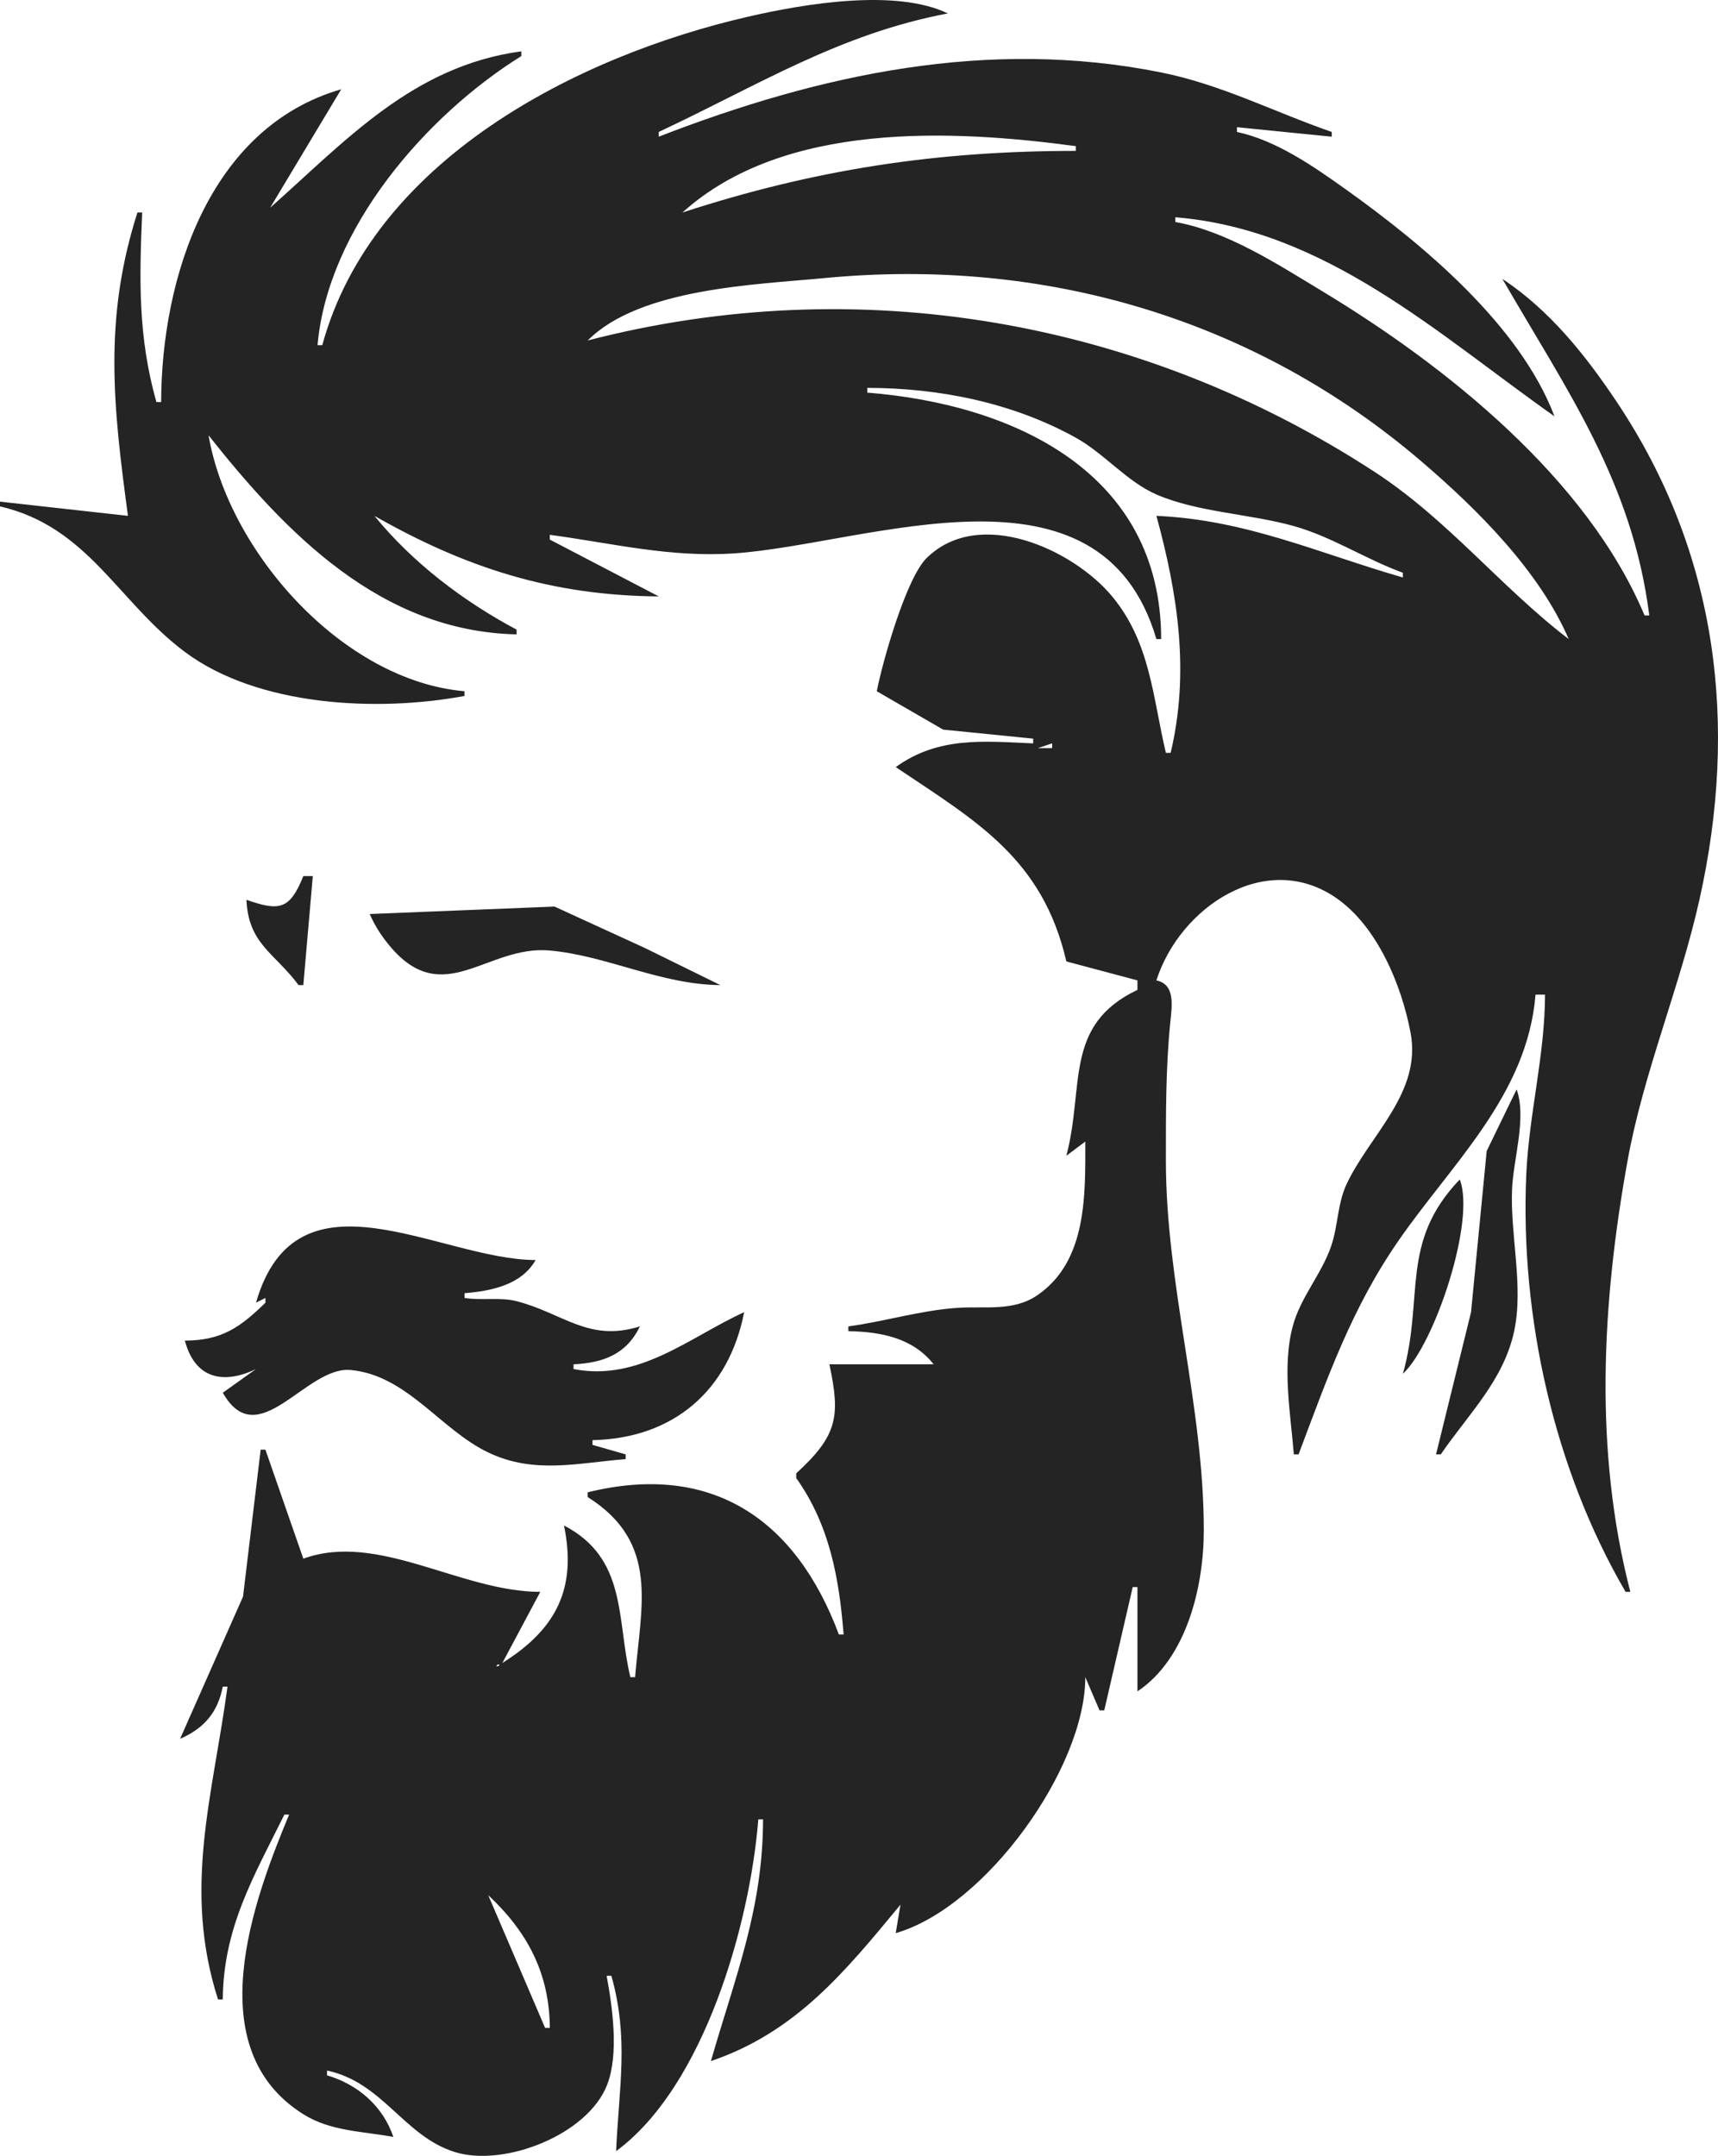 <?xml version="1.0" encoding="UTF-8" standalone="no"?>
<!-- Created with Inkscape (http://www.inkscape.org/) -->

<svg
  width="127.881mm"
  height="160.452mm"
  viewBox="0 0 127.881 160.452"
  version="1.1"
  id="svg1"
  xml:space="preserve"
  xmlns="http://www.w3.org/2000/svg"
  xmlns:svg="http://www.w3.org/2000/svg"><defs
     id="defs1" /><g
     id="layer1"
     transform="translate(-39.568,-62.305)"><path
       style="fill:#242424;stroke:none"
       d="m 63.557,87.998 h -0.353 c 0.758,-8.684 8.077,-17.103 15.169,-21.519 V 66.126 c -8.048,1.085 -13.031,6.613 -18.697,11.642 l 5.292,-8.819 c -9.854,2.839 -13.38,14.077 -13.406,23.283 h -0.353 c -1.374,-4.888 -1.272,-9.123 -1.058,-14.111 h -0.353 c -2.55,7.976 -1.791,14.517 -0.706,22.578 l -9.525,-1.058 v 0.353 c 6.58,1.523 8.779,7.114 13.764,10.834 5.45,4.067 14.333,4.48 20.809,3.277 v -0.353 c -9.076,-0.792 -17.558,-10.381 -19.05,-19.05 5.765,7.28 12.822,14.601 22.931,14.817 v -0.353 c -3.961,-2.109 -7.738,-4.976 -10.583,-8.467 6.824,3.884 13.214,5.931 21.167,5.997 l -8.114,-4.233 v -0.353 c 4.684,0.631 8.96,1.708 13.758,1.38 9.928,-0.68 27.234,-7.767 31.397,6.382 h 0.353 c 0,-12.325 -10.876,-17.475 -21.872,-18.344 v -0.353 c 5.332,5.81e-4 10.823,1.1 15.522,3.709 2.112,1.173 3.807,3.273 5.997,4.224 3.067,1.331 6.984,1.439 10.231,2.352 2.876,0.81 5.34,2.464 8.114,3.473 v 0.353 c -6.258,-1.802 -11.667,-4.299 -18.344,-4.586 1.589,5.824 2.49,11.626 1.058,17.639 h -0.353 c -0.979,-4.11 -1.145,-8.201 -3.997,-11.641 -2.897,-3.494 -9.895,-6.716 -13.814,-2.856 -1.527,1.504 -3.291,7.742 -3.709,9.911 l 4.939,2.855 6.703,0.673 v 0.353 c -3.655,-0.157 -7.051,-0.535 -10.231,1.764 5.99,4.025 10.922,6.784 12.7,14.464 l 5.292,1.411 v 0.706 c -5.518,2.622 -3.923,7.174 -5.292,12.347 l 1.411,-1.058 c 0,3.989 0.133,8.863 -3.529,11.411 -1.815,1.263 -3.924,0.826 -5.996,0.967 -2.769,0.19 -5.386,1.012 -8.114,1.38 v 0.353 c 2.426,0.05 4.787,0.492 6.35,2.469 h -7.761 c 0.825,3.863 0.62,5.292 -2.469,8.114 v 0.353 c 2.486,3.492 3.197,7.455 3.528,11.642 h -0.353 c -3.191,-8.557 -9.443,-12.863 -18.697,-10.583 v 0.353 c 5.378,3.392 3.963,8.082 3.528,13.406 h -0.353 c -1.036,-4.353 -0.222,-8.835 -4.939,-11.289 0.952,4.618 -0.51,7.681 -4.586,10.231 l 2.822,-5.292 c -5.919,0 -12.075,-4.497 -17.639,-2.469 l -2.822,-8.114 h -0.353 l -1.313,10.936 -4.684,10.583 c 1.782,-0.771 2.804,-1.966 3.175,-3.881 h 0.353 c -1.1,8.169 -3.344,15.032 -0.706,23.283 h 0.353 c 0.044,-5.342 2.302,-9.146 4.586,-13.758 h 0.353 c -2.657,6.383 -6.768,17.405 1.072,22.308 2.024,1.266 4.414,1.258 6.689,1.681 -0.78,-2.296 -2.636,-3.902 -4.939,-4.586 v -0.353 c 4.157,0.872 5.726,4.893 9.525,6.067 3.673,1.134 9.888,-1.29 11.326,-5.01 0.886,-2.29 0.399,-5.76 -0.038,-8.113 h 0.353 c 1.322,4.694 0.556,8.341 0.353,13.053 6.559,-4.831 9.969,-16.926 10.583,-24.694 h 0.353 c 0,6.649 -2.084,11.753 -3.881,17.992 6.353,-2.163 10.005,-6.682 14.111,-11.642 l -0.353,2.117 c 6.688,-1.93 14.11,-12.267 14.111,-19.05 l 1.058,2.469 h 0.353 l 2.117,-9.172 h 0.353 v 7.761 c 3.686,-2.463 4.939,-7.84 4.939,-11.994 0,-9.246 -2.822,-18.262 -2.822,-27.517 0,-3.441 -0.016,-6.819 0.323,-10.231 0.126,-1.27 0.403,-2.868 -1.029,-3.175 1.735,-5.436 8.139,-9.779 13.405,-6.12 3.035,2.108 4.84,6.457 5.512,10.001 0.851,4.486 -3.039,7.609 -4.764,11.289 -0.676,1.442 -0.629,3.091 -1.138,4.586 -0.721,2.12 -2.292,3.819 -2.869,5.997 -0.801,3.026 -0.158,6.468 0.083,9.525 h 0.353 c 2.134,-5.656 3.925,-10.82 7.417,-15.875 3.999,-5.789 9.61,-10.866 10.222,-18.344 h 0.706 c -0.003,4.493 -1.2,8.913 -1.397,13.406 -0.462,10.55 2.056,21.898 7.394,31.044 h 0.353 c -2.721,-10.514 -2.12,-21.496 -0.203,-32.103 1.181,-6.538 3.886,-12.884 5.345,-19.403 2.919,-13.044 1.381,-25.776 -6.142,-37.042 -2.331,-3.49 -4.997,-6.839 -8.525,-9.172 4.823,8.353 9.672,15.1 10.936,25.047 h -0.353 c -4.263,-10.184 -14.792,-18.581 -23.989,-24.13 -3.306,-1.995 -7.084,-4.466 -10.936,-5.151 v -0.353 c 11.208,0.915 19.597,8.742 28.222,14.817 -2.575,-6.793 -9.782,-12.789 -15.522,-16.884 -2.414,-1.722 -5.18,-3.654 -8.114,-4.283 v -0.353 l 7.056,0.706 v -0.353 c -4.293,-1.485 -8.183,-3.519 -12.7,-4.428 -12.853,-2.586 -25.37,0.117 -37.394,4.78 v -0.353 c 7.323,-3.423 13.41,-7.292 21.519,-8.819 -3.905,-1.877 -10.743,-0.704 -14.817,0.23 -12.856,2.945 -27.999,10.722 -31.75,24.465 M 119.648,73.182 v 0.353 c -10.371,0 -19.432,1.376 -29.281,4.586 7.545,-6.814 20.118,-6.173 29.281,-4.939 m 36.689,36.689 c -5.065,-3.874 -9.001,-8.898 -14.464,-12.455 -17.429,-11.349 -38.448,-14.976 -58.561,-9.77 3.889,-3.897 12.478,-4.153 17.639,-4.646 16.296,-1.557 31.971,2.978 44.45,13.67 4.137,3.544 8.746,8.126 10.936,13.201 M 54.972,94.231 l -0.118,0.235 0.118,-0.235 m 89.37,11.054 -0.353,0.353 0.353,-0.353 m -26.458,12.347 v 0.353 h -1.058 l 1.058,-0.353 m -55.739,9.878 c -1.004,2.52 -1.801,2.619 -4.233,1.764 0.144,3.299 2.102,3.954 3.881,6.35 h 0.353 l 0.706,-8.114 h -0.706 m 4.939,2.822 c 0.411,0.923 0.905,1.689 1.568,2.465 3.953,4.632 7.192,-0.169 11.838,0.252 4.3,0.39 8.24,2.538 12.7,2.575 l -5.644,-2.773 -6.703,-3.072 -13.758,0.554 m 85.372,13.053 -2.227,4.586 -1.165,11.994 -2.605,10.583 h 0.353 c 2.039,-2.982 4.678,-5.5 5.462,-9.172 0.717,-3.36 -0.307,-7.141 -0.156,-10.583 0.098,-2.241 1.098,-5.291 0.339,-7.408 m -4.233,6.703 c -4.495,4.697 -2.627,8.749 -4.233,14.464 2.345,-2.159 5.436,-11.384 4.233,-14.464 m -89.606,9.172 0.706,-0.353 v 0.353 c -1.915,1.874 -3.29,2.813 -5.997,2.822 0.732,2.793 2.815,3.309 5.292,2.117 l -2.469,1.764 c 2.636,4.628 6.184,-2.011 9.525,-1.693 4.195,0.399 6.663,4.428 10.231,6.137 3.421,1.639 6.681,0.775 10.231,0.495 v -0.353 l -2.469,-0.706 v -0.353 c 6.033,-0.125 10.155,-3.699 11.289,-9.525 -4.071,1.862 -7.811,5.187 -12.7,4.233 v -0.353 c 2.204,-0.101 3.949,-0.75 4.939,-2.822 -3.821,1.201 -5.701,-0.979 -9.172,-1.874 -1.232,-0.318 -2.605,-0.032 -3.881,-0.243 V 158.554 c 2.006,-0.164 4.24,-0.617 5.292,-2.469 -7.116,-0.005 -17.777,-7.345 -20.814,3.175 m 0.353,4.586 -0.353,0.353 0.353,-0.353 m -1.411,22.225 -0.353,0.353 0.353,-0.353 m 19.05,0.118 c 0.273,0 0.057,0.176 -0.118,0.118 l 0.118,-0.118 m -19.873,1.176 -0.118,0.235 0.118,-0.235 m 19.168,15.993 c 2.934,2.744 4.553,5.829 4.586,9.878 h -0.353 z"
       id="path1" /></g></svg>